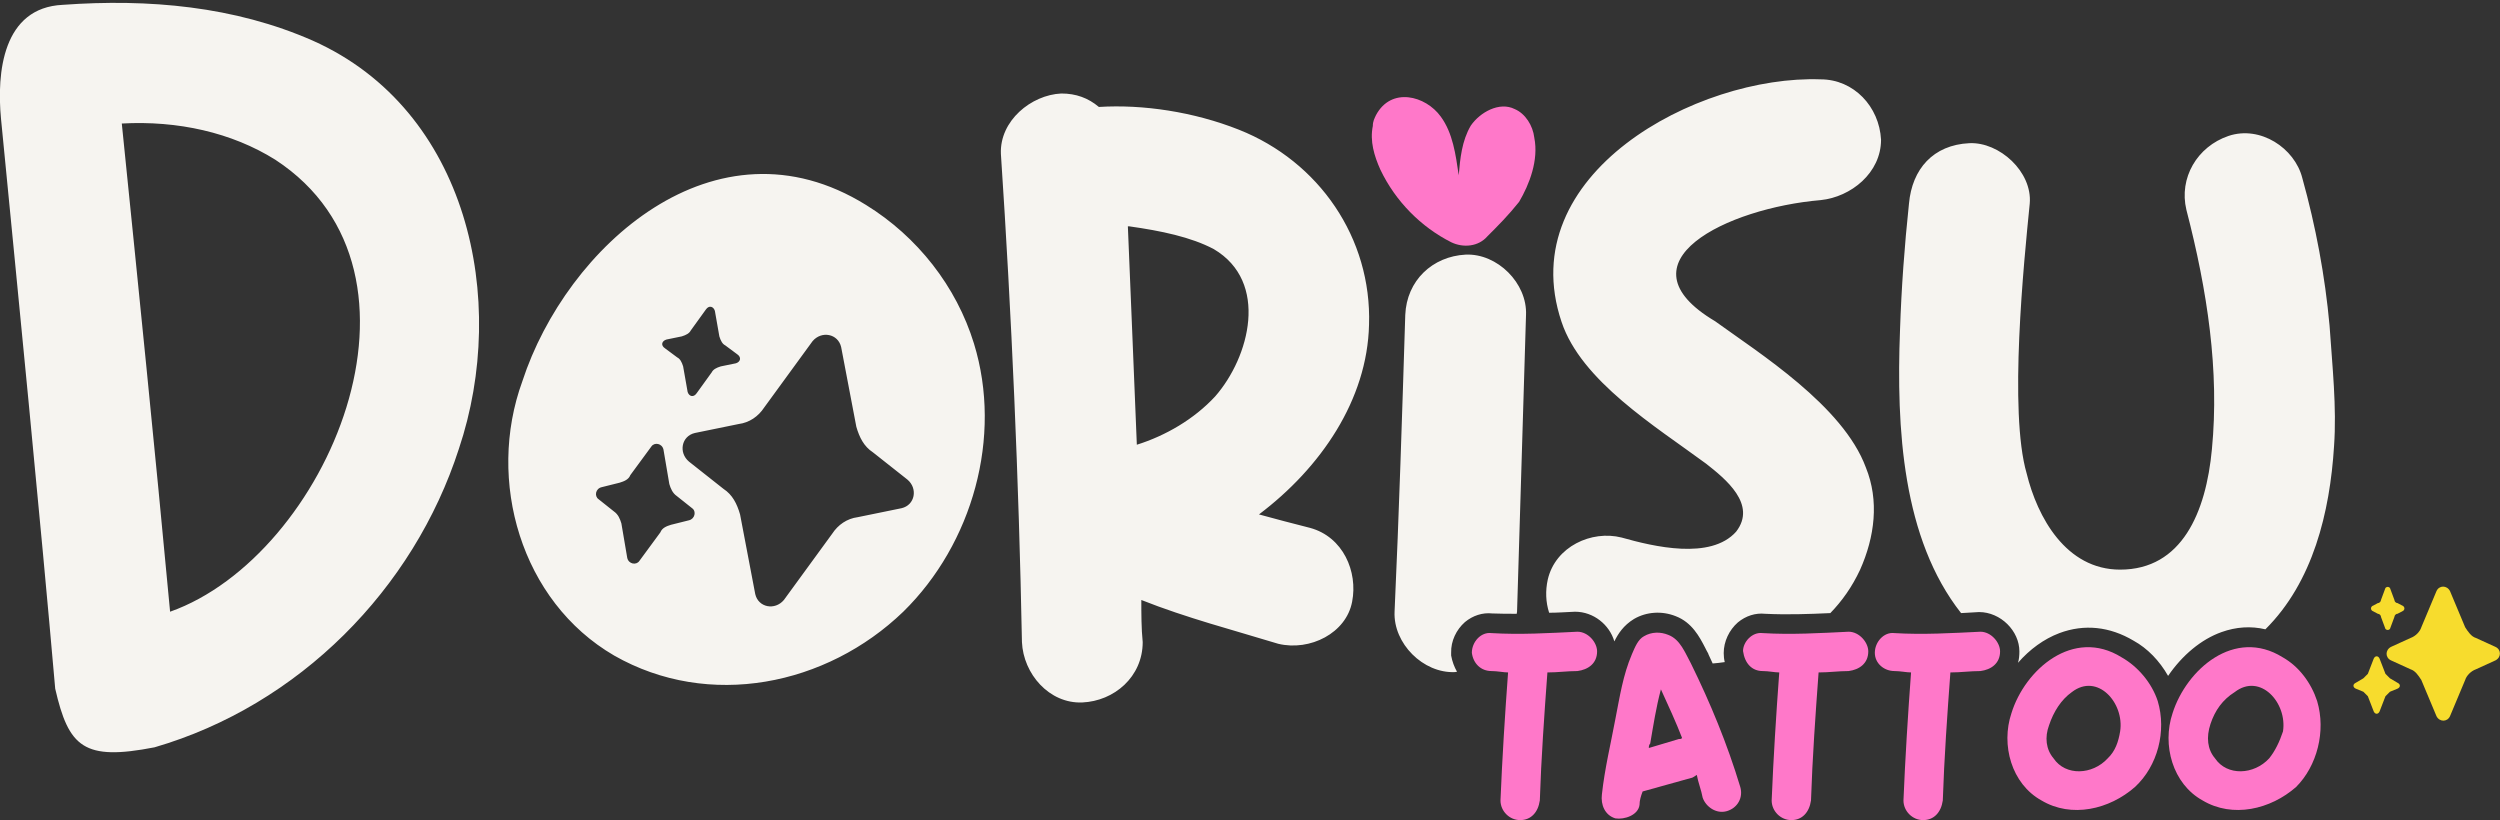 <?xml version="1.0" encoding="utf-8"?>
<!-- Generator: Adobe Illustrator 27.8.0, SVG Export Plug-In . SVG Version: 6.00 Build 0)  -->
<svg version="1.1" id="Layer_2_00000131329072033333644590000010908335179082272657_"
	 xmlns="http://www.w3.org/2000/svg" xmlns:xlink="http://www.w3.org/1999/xlink" x="0px" y="0px" viewBox="0 0 724.6 237.7"
	 style="enable-background:new 0 0 724.6 237.7;" xml:space="preserve">
<rect x="0" y="0" width="724.6" height="237.7" fill="#333333" stroke="none"/>
<style type="text/css">
	.st0{fill:#FF78C9;}
	.st1{fill:#F7DC2D;}
	.st2{fill:#F6F4F0;}
</style>
<path class="st0" d="M444.7,39.9c-0.4-3.5-2.6-7-5.7-8.3c-4.4-2.2-10,0.9-12.7,4.8c-2.6,4.4-3.1,9.6-3.5,14.4
	c-0.9-6.1-1.7-12.2-5.2-17c-4.4-6.1-14.4-8.7-18.8-0.4c-0.4,0.9-0.9,1.7-0.9,3.1c-0.9,4.4,0.4,8.7,2.2,12.7
	c4.4,9.2,11.8,16.6,20.5,21c3.5,1.7,7.9,1.3,10.5-1.7c3.1-3.1,6.1-6.1,9.2-10C443.3,53.4,446,46.4,444.7,39.9z"/>
<path class="st1" d="M694.9,174.8c-0.4,0-0.9-0.4-0.9-0.9l-1.3-3.5c-0.4-0.4-0.9-0.4-1.3,0l-1.3,3.5c0,0.4-0.4,0.9-0.9,0.9l-1.7,0.9
	c-0.4,0.4-0.4,0.9,0,1.3l1.7,0.9c0.4,0,0.9,0.4,0.9,0.9l1.3,3.5c0.4,0.4,0.9,0.4,1.3,0l1.3-3.5c0-0.4,0.4-0.9,0.9-0.9l1.7-0.9
	c0.4-0.4,0.4-0.9,0-1.3L694.9,174.8z M717.6,184.9c-1.3-0.4-2.2-1.7-3.1-3.1l-4.4-10.5c-0.9-1.7-3.1-1.7-3.9,0l-4.4,10.5
	c-0.4,1.3-1.7,2.6-3.1,3.1l-5.7,2.6c-1.7,0.9-1.7,3.1,0,3.9l5.7,2.6c1.3,0.4,2.2,1.7,3.1,3.1l4.4,10.5c0.9,1.7,3.1,1.7,3.9,0
	l4.4-10.5c0.4-1.3,1.7-2.6,3.1-3.1l5.7-2.6c1.7-0.9,1.7-3.1,0-3.9L717.6,184.9z M691.4,195.3l1.3,1.3l2.2,1.3c0.9,0.4,0.9,1.3,0,1.7
	l-2.2,0.9l-1.3,1.3l-1.7,4.4c-0.4,0.9-1.3,0.9-1.7,0l-1.7-4.4l-1.3-1.3l-2.2-0.9c-0.9-0.4-0.9-1.3,0-1.7l2.2-1.3l1.3-1.3l1.7-4.4
	c0.4-0.9,1.3-0.9,1.7,0L691.4,195.3z"/>
<path class="st0" d="M432.3,194.5c1.7,0,3.5,0.4,4.8,0.4c-0.9,12.2-1.7,24.9-2.2,37.1c0,3.1,2.6,5.7,5.7,5.7s5.2-2.2,5.7-5.7
	c0.4-12.2,1.3-24.9,2.2-37.1c3.1,0,5.7-0.4,8.7-0.4c3.1-0.4,5.7-2.2,5.7-5.7c0-2.6-2.6-5.7-5.7-5.7c-8.3,0.4-16.6,0.9-24.9,0.4
	c-3.1-0.4-5.7,2.6-5.7,5.7C427,192.3,429.2,194.5,432.3,194.5z"/>
<path class="st0" d="M490.1,192.3c-1.7-3.1-3.1-7-6.6-8.3c-2.2-0.9-4.8-0.9-7,0.4c-1.7,0.9-2.6,3.1-3.5,5.2
	c-2.6,6.1-3.5,12.2-4.8,18.8c-1.3,7-3.1,14.4-3.9,21.8c-0.4,3.1,0.9,6.1,3.9,7c2.6,0.4,6.6-0.9,7-3.9c0-1.3,0.4-2.6,0.9-3.9
	c4.8-1.3,9.2-2.6,14-3.9c0.4,0,0.9-0.4,1.7-0.9c0.4,2.2,1.3,4.4,1.7,6.6c0.9,2.6,3.9,4.8,7,3.9c3.1-0.9,4.8-3.9,3.9-7
	C500.6,215.5,495.7,203.7,490.1,192.3z M486.6,214.2c-3.1,0.9-5.7,1.7-8.7,2.6c0-0.4,0-0.9,0.4-1.3c0.9-5.2,1.7-10.5,3.1-15.7
	c2.2,4.8,4.4,9.6,6.1,14C487.5,214.2,487,214.2,486.6,214.2z"/>
<path class="st0" d="M510.9,194.5c1.7,0,3.5,0.4,4.8,0.4c-0.9,12.2-1.7,24.9-2.2,37.1c0,3.1,2.6,5.7,5.7,5.7s5.2-2.2,5.7-5.7
	c0.4-12.2,1.3-24.9,2.2-37.1c3.1,0,5.7-0.4,8.7-0.4c3.1-0.4,5.7-2.2,5.7-5.7c0-2.6-2.6-5.7-5.7-5.7c-8.3,0.4-16.6,0.9-24.9,0.4
	c-3.1-0.4-5.7,2.6-5.7,5.2C505.7,192.3,507.8,194.5,510.9,194.5z"/>
<path class="st0" d="M549.1,194.5c1.7,0,3.5,0.4,4.8,0.4c-0.9,12.2-1.7,24.9-2.2,37.1c0,3.1,2.6,5.7,5.7,5.7s5.2-2.2,5.7-5.7
	c0.4-12.2,1.3-24.9,2.2-37.1c3.1,0,5.7-0.4,8.7-0.4c3.1-0.4,5.7-2.2,5.7-5.7c0-2.6-2.6-5.7-5.7-5.7c-8.3,0.4-16.6,0.9-24.9,0.4
	c-3.1-0.4-5.7,2.6-5.7,5.7S546.1,194.5,549.1,194.5z"/>
<path class="st0" d="M583,206.7c-3.1,9.2,0,20.5,8.7,25.3c8.7,5.2,19.7,2.6,27.1-3.9c6.6-6.1,9.2-16.2,6.6-24.9
	c-1.7-5.2-5.7-10-10.5-12.7C600.9,181.8,586.9,194.1,583,206.7z M610.9,219.8c-4.4,4.8-12.2,5.2-15.7,0c-2.2-2.6-2.6-6.1-1.3-9.6
	c1.3-3.9,3.5-7.4,6.6-9.6c7.4-5.7,15.3,3.1,14,11.4C614,215,613.1,217.7,610.9,219.8L610.9,219.8z"/>
<path class="st0" d="M629.7,206.7c-3.1,9.2,0,20.5,8.7,25.3c8.7,5.2,19.7,2.6,27.1-3.9c6.1-6.1,8.7-16.2,6.1-24.9
	c-1.7-5.2-5.2-10-10-12.7C647.6,181.8,633.7,194.1,629.7,206.7L629.7,206.7z M657.7,219.8c-4.4,4.8-12.2,5.2-15.7,0
	c-2.2-2.6-2.6-6.1-1.3-10c1.3-3.9,3.5-7,7-9.2c7.4-5.7,15.3,3.1,14,11.4C660.7,215,659.4,217.7,657.7,219.8z"/>
<path class="st2" d="M90.7,11.8C68,1.8,43.1-0.4,18.2,1.4C0.8,2.2-1,21,0.3,34.5c4.8,49.3,11.4,115.7,15.7,165.1
	c3.9,17,8.3,21,28.8,17c41.9-12.2,75.1-45.9,88.2-86.5C147.5,86.9,135.7,31.9,90.7,11.8z M49.3,177.3c-4.4-47.2-9.2-94.3-14-141.5
	c16.2-0.9,31.9,2.6,44.5,10.5C130,79.1,94.7,161.2,49.3,177.3z M251,59.4c-43.7-27.1-86.9,12.2-99.6,51.1
	c-10.5,28.8-0.4,63.8,26.6,79.5c27.5,15.7,61.6,8.7,83.8-12.7c20.1-19.7,28.8-50.7,20.5-77.7C277.2,83,265.9,68.6,251,59.4z
	 M193.2,98.4l4.4-0.9c1.3-0.4,2.2-0.9,2.6-1.7l4.4-6.1c0.9-1.3,2.2-0.9,2.6,0.4l1.3,7.4c0.4,1.3,0.9,2.2,1.7,2.6l3.5,2.6
	c1.3,0.9,0.9,2.2-0.4,2.6l-4.4,0.9c-1.3,0.4-2.2,0.9-2.6,1.7l-4.4,6.1c-0.9,1.3-2.2,0.9-2.6-0.4l-1.3-7.4c-0.4-1.3-0.9-2.2-1.7-2.6
	l-3.5-2.6C191.4,100.1,191.8,98.8,193.2,98.4z M199.7,150.8l-5.2,1.3c-1.3,0.4-2.6,0.9-3.1,2.2l-6.1,8.3c-0.9,1.3-3.1,0.9-3.5-0.9
	l-1.7-10c-0.4-1.3-0.9-2.6-2.2-3.5l-4.4-3.5c-1.3-0.9-0.9-3.1,0.9-3.5l5.2-1.3c1.3-0.4,2.6-0.9,3.1-2.2l6.1-8.3
	c0.9-1.3,3.1-0.9,3.5,0.9l1.7,10c0.4,1.3,0.9,2.6,2.2,3.5l4.4,3.5C201.9,148.2,201.4,150.4,199.7,150.8z M261.3,147.3l-12.7,2.6
	c-3.1,0.4-5.7,2.2-7.4,4.8l-14,19.2c-2.6,3.1-7.4,2.2-8.3-1.7l-4.4-23.1c-0.9-3.1-2.2-5.7-4.8-7.4l-10-7.9c-3.1-2.6-2.2-7.4,1.7-8.3
	l12.7-2.6c3.1-0.4,5.7-2.2,7.4-4.8l14-19.2c2.6-3.1,7.4-2.2,8.3,1.7l4.4,23.1c0.9,3.1,2.2,5.7,4.8,7.4l10,7.9
	C266.1,141.6,265.2,146.4,261.3,147.3z M359.1,37.6c-13.1-5.2-27.9-7.4-40.6-6.6c-3.1-2.6-6.6-3.9-10.9-3.9
	c-8.7,0.4-17.9,7.9-17.5,17.5c3.1,46.7,5.2,94.3,6.1,141.5c0.4,9.2,7.9,17.9,17.5,17.5c9.2-0.4,17.5-7.4,17.5-17.5
	c-0.4-3.9-0.4-8.3-0.4-12.2c13.1,5.2,26.6,8.7,39.7,12.7c9.2,2.2,19.7-3.1,21.4-12.2c1.7-8.7-2.6-18.8-12.2-21.4
	c-5.2-1.3-10-2.6-14.8-3.9c17.9-13.5,31.4-33.2,31.9-55C397.6,69,382.3,46.8,359.1,37.6z M352.2,114.9c-6.1,6.6-14.4,11.4-22.7,14
	c-0.9-21.4-1.7-42.4-2.6-63.3h0.4c9.2,1.3,17.9,3.1,24.5,6.6C367.9,81.7,362.2,103.5,352.2,114.9z M676.5,129.3
	c-1.2,19.2-6.1,39.4-19.9,53.1c-4.2-1-8.5-0.7-12.7,0.8c-5.9,2.1-11.4,6.7-15.5,12.7c-2.5-4.4-6-8-10-10.2
	c-6.9-4.1-14.3-4.9-21.5-2.2c-4.5,1.7-8.6,4.7-12,8.6c0.3-1,0.4-2.1,0.4-3.3c0-5.9-5.4-11.4-11.7-11.4h0c-1.7,0.1-3.5,0.2-5.2,0.3
	c-17-21.6-18.8-53.4-17.7-82c0.4-12.2,1.3-24.5,2.6-36.7c0.9-10,7-17,17.5-17.5c8.7-0.4,18.3,8.3,17.5,17.5
	c-1.7,17-6.1,60.3-0.9,78.2c3.1,12.7,11.4,27.9,27.1,27.9c17.9,0,24.9-16.6,26.6-34.9c2.2-22.7-1.3-45.9-7.4-69.4
	c-2.2-9.2,3.1-18.3,12.2-21.4c9.2-3.1,19.2,3.5,21.4,12.2c3.9,14,6.6,28.4,7.9,42.8C676,106.2,677.3,118,676.5,129.3z M497.1,93.1
	c12.7,9.2,37.1,24.5,43.7,42.4c3.9,9.6,2.6,20.1-1.7,29.7c-2.3,4.9-5.2,9-8.6,12.5c-6.4,0.3-12.6,0.5-18.9,0.2
	c-2.8-0.3-5.6,0.6-7.9,2.5c-2.5,2.2-4.1,5.5-4.1,8.9c0,0.9,0.1,1.8,0.3,2.6c-1.2,0.2-2.4,0.3-3.5,0.4c-0.4-0.9-0.8-1.7-1.2-2.6
	l-0.1-0.3c-0.3-0.5-0.6-1.1-0.9-1.7c-1.6-3.1-3.8-7.3-8.5-9.1c-4-1.6-8.5-1.3-12.1,0.8c-3.1,1.9-4.6,4.3-5.7,6.5
	c-1.4-4.8-6-8.6-11.4-8.6c-2.5,0.1-5,0.3-7.5,0.3v0c-1-3.1-1.1-6.4-0.4-9.6c2.2-9.6,12.7-14.4,21.4-12.2c9.2,2.6,25.8,6.6,33.2-1.7
	c6.1-7.9-3.1-15.3-8.7-19.7c-14.8-10.9-36.2-24-41.9-41.1c-14.4-42.8,39.3-71.6,75.1-70.3c9.6,0,17,7.9,17.5,17.5
	c0,9.6-8.7,16.6-17.5,17.5C500.6,60.3,468.3,76,497.1,93.1z M442.3,91.3c-0.9,28.8-1.7,57.6-2.6,86c0,0.2-0.1,0.4-0.1,0.6
	c-2.4,0-4.7,0-7.1-0.1c-2.8-0.3-5.6,0.6-7.9,2.5c-2.5,2.2-4.1,5.5-4,8.9v0.8c0.3,1.7,0.9,3.3,1.7,4.7c-0.2,0-0.4,0.1-0.6,0.1
	c-9.2,0.4-17.9-8.3-17.5-17.5c1.3-28.4,2.2-57.2,3.1-86c0.4-10,7.9-17,17.5-17.5C434,73.4,442.7,82.1,442.3,91.3z"/>
</svg>
